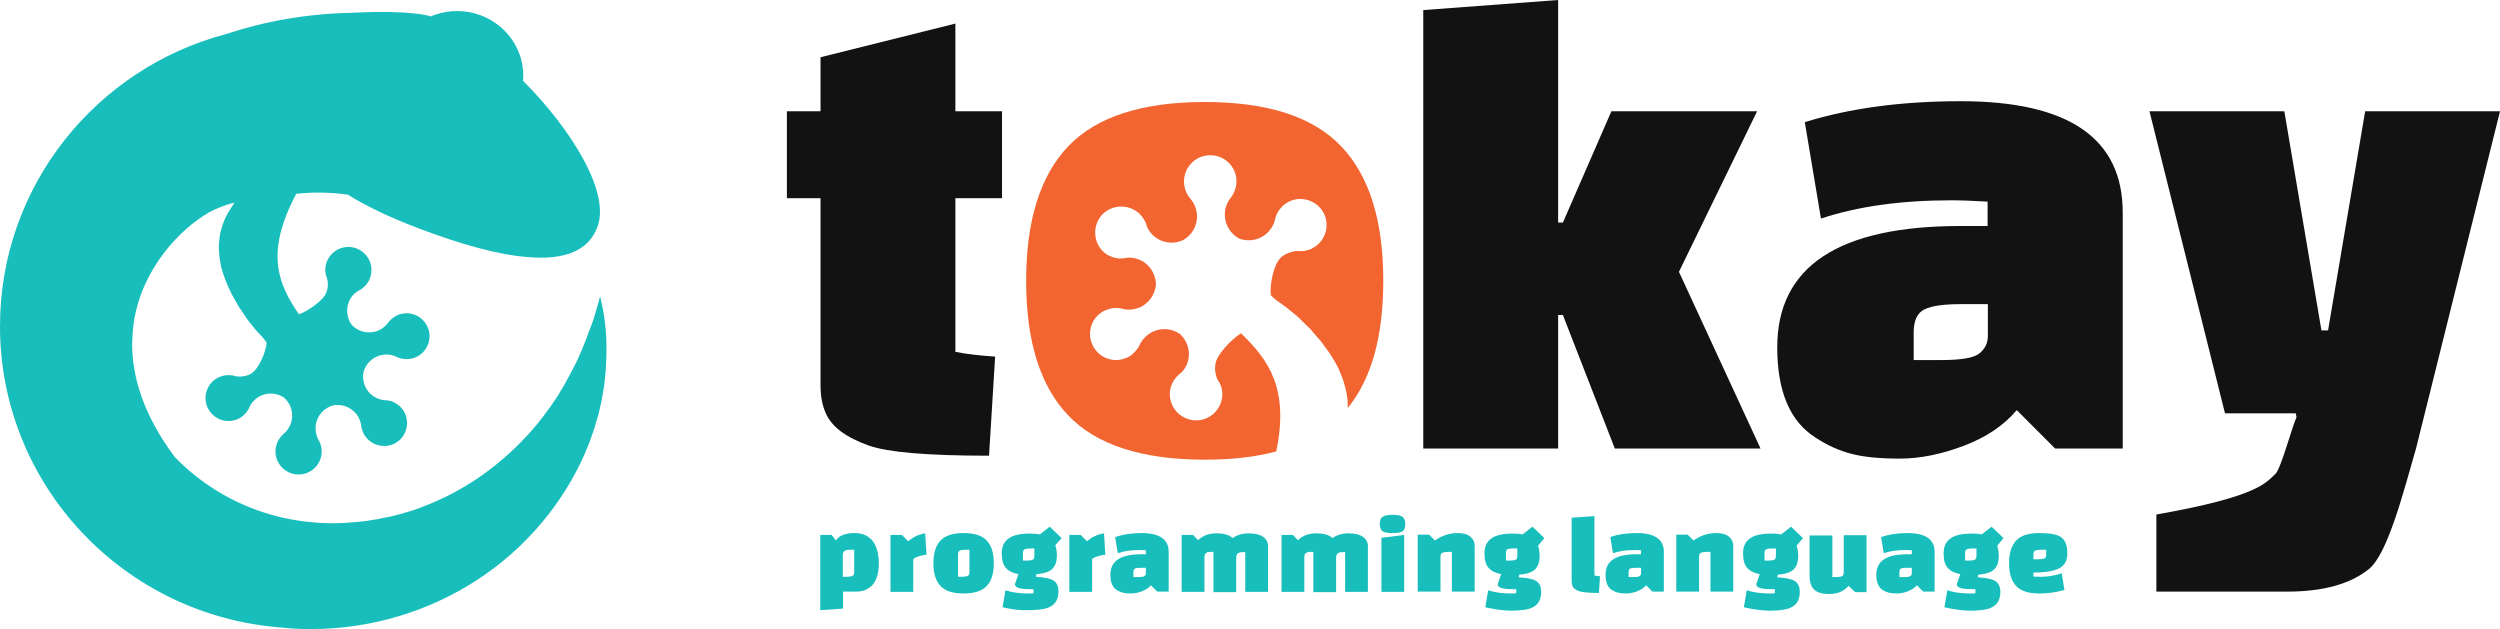<?xml version="1.0" encoding="UTF-8" standalone="no"?>
<svg
   version="1.1"
   id="Ebene_1"
   x="0px"
   y="0px"
   width="943.604"
   height="237.422"
   viewBox="0 0 943.604 237.422"
   xml:space="preserve"
   sodipodi:docname="full-landscape.svg"
   inkscape:version="1.1.2 (0a00cf5339, 2022-02-04, custom)"
   xmlns:inkscape="http://www.inkscape.org/namespaces/inkscape"
   xmlns:sodipodi="http://sodipodi.sourceforge.net/DTD/sodipodi-0.dtd"
   xmlns="http://www.w3.org/2000/svg"
   xmlns:svg="http://www.w3.org/2000/svg"
   xmlns:rdf="http://www.w3.org/1999/02/22-rdf-syntax-ns#"
   xmlns:cc="http://creativecommons.org/ns#"
   xmlns:dc="http://purl.org/dc/elements/1.1/"><defs
   id="defs59" /><sodipodi:namedview
   pagecolor="#ffffff"
   bordercolor="#666666"
   borderopacity="1"
   objecttolerance="10"
   gridtolerance="10"
   guidetolerance="10"
   inkscape:pageopacity="0"
   inkscape:pageshadow="2"
   inkscape:window-width="1920"
   inkscape:window-height="997"
   id="namedview57"
   showgrid="false"
   inkscape:zoom="0.95703125"
   inkscape:cx="614.92245"
   inkscape:cy="157.25714"
   inkscape:window-x="0"
   inkscape:window-y="0"
   inkscape:window-maximized="1"
   inkscape:current-layer="Ebene_1"
   fit-margin-top="0"
   fit-margin-left="0"
   fit-margin-right="0"
   fit-margin-bottom="0"
   inkscape:document-rotation="0"
   inkscape:pagecheckerboard="0" />
<style
   type="text/css"
   id="style2">
	.st0{fill:#17BEBB;}
	.st1{enable-background:new    ;}
	.st2{fill:#F26430;}
   .tkay{fill:#121212}
</style>
<path
   class="st0"
   d="m 228.746,126.288 c -0.077,-1.234 -0.154,-2.468 -0.308,-3.702 -0.154,-1.234 -0.308,-2.391 -0.463,-3.625 -0.154,-0.54 -0.231,-1.157 -0.308,-1.774 l -0.386,-1.774 c -0.231,-1.157 -0.463,-2.391 -0.771,-3.548 -1.311,4.704 -2.468,9.255 -4.242,13.265 -0.694,2.237 -1.62,4.319 -2.468,6.478 l -1.388,3.162 -0.694,1.542 c -0.231,0.54 -0.54,1.003 -0.771,1.542 l -1.542,3.008 -1.62,2.931 -0.771,1.465 -0.848,1.388 -1.697,2.854 -1.851,2.699 c -0.308,0.463 -0.617,0.925 -0.925,1.388 l -1.003,1.311 c -0.617,0.848 -1.234,1.774 -1.928,2.622 l -2.005,2.545 c -10.951,13.188 -24.448,23.291 -39.101,29.538 -3.625,1.542 -7.327,3.008 -11.106,4.01 -1.851,0.54 -3.779,1.003 -5.63,1.465 -0.925,0.154 -1.928,0.308 -2.854,0.54 l -1.388,0.308 -1.465,0.231 -2.854,0.463 -2.854,0.308 -1.465,0.154 -1.465,0.077 -2.854,0.231 -2.854,0.077 c -0.925,0 -1.928,0.077 -2.854,0 l -2.854,-0.077 c -0.925,-0.077 -1.851,-0.154 -2.776,-0.231 -14.885,-1.157 -29.075,-6.401 -41.029,-14.885 -4.088,-2.854 -7.867,-6.17 -11.337,-9.717 -11.954,-15.964 -16.35,-30.695 -16.119,-43.574 v 0 c 0.077,-2.622 0.308,-5.09 0.617,-7.481 3.162,-20.206 17.353,-35.014 28.613,-41.492 3.316,-1.697 6.555,-2.854 9.332,-3.548 0,0 0,0 0,0 -0.617,1.465 -3.085,3.856 -4.782,9.486 -0.231,0.771 -0.386,1.62 -0.617,2.468 -0.154,0.848 -0.231,1.697 -0.308,2.545 -0.231,1.697 -0.154,3.393 0,5.013 0.077,1.697 0.463,3.316 0.771,4.936 0.848,3.162 2.005,6.17 3.393,8.946 0.617,1.465 1.465,2.699 2.159,4.01 l 1.08,1.928 1.234,1.774 1.157,1.774 0.617,0.925 c 0.231,0.308 0.463,0.54 0.617,0.848 l 2.622,3.239 c 0.386,0.54 0.925,1.003 1.388,1.542 l 1.388,1.465 c 0.54,0.617 1.465,2.005 1.465,2.005 -0.154,3.239 -3.085,10.412 -6.247,11.877 -1.774,0.848 -3.702,1.08 -5.476,0.771 -0.386,-0.154 -0.771,-0.231 -1.08,-0.308 -1.003,-0.154 -2.082,-0.154 -3.162,0 -0.694,0.154 -1.465,0.386 -2.159,0.694 -4.319,2.082 -6.17,7.25 -4.088,11.568 2.082,4.319 7.25,6.17 11.568,4.088 0.694,-0.308 1.311,-0.771 1.851,-1.234 0.848,-0.694 1.465,-1.542 2.005,-2.468 0.154,-0.308 0.308,-0.694 0.463,-1.08 0.848,-1.62 2.237,-3.008 4.01,-3.856 2.854,-1.388 6.093,-1.08 8.638,0.463 2.468,2.005 3.779,5.244 3.162,8.561 -0.308,1.928 -1.311,3.625 -2.622,4.936 -0.308,0.231 -0.617,0.463 -0.848,0.771 -0.771,0.694 -1.388,1.62 -1.851,2.545 -0.308,0.694 -0.54,1.388 -0.694,2.159 -0.848,4.704 2.314,9.255 7.095,10.103 4.704,0.848 9.255,-2.314 10.103,-7.095 0.154,-0.771 0.154,-1.542 0.077,-2.237 -0.077,-1.08 -0.386,-2.082 -0.848,-3.008 -0.154,-0.308 -0.386,-0.694 -0.54,-1.003 -0.771,-1.62 -1.08,-3.548 -0.771,-5.476 0.617,-3.393 3.008,-6.016 6.093,-7.018 2.854,-0.694 5.938,0 8.252,2.159 1.465,1.311 2.314,3.085 2.699,4.859 0,0.386 0.077,0.771 0.154,1.157 0.231,1.003 0.617,2.005 1.157,2.931 0.386,0.617 0.848,1.234 1.465,1.774 3.548,3.239 9.023,3.085 12.263,-0.386 3.239,-3.548 3.085,-9.023 -0.386,-12.263 -0.54,-0.54 -1.157,-0.925 -1.851,-1.311 -0.925,-0.54 -1.928,-0.848 -3.008,-0.925 -0.386,-0.077 -0.771,-0.077 -1.157,-0.077 -1.851,-0.231 -3.548,-1.003 -5.013,-2.314 -2.391,-2.237 -3.239,-5.399 -2.699,-8.329 0.848,-3.008 3.239,-5.476 6.478,-6.324 1.928,-0.463 3.856,-0.308 5.553,0.386 0.308,0.154 0.694,0.386 1.003,0.463 1.003,0.386 2.005,0.617 3.085,0.617 0.771,0 1.465,-0.077 2.237,-0.231 4.627,-1.157 7.481,-5.861 6.324,-10.489 -1.157,-4.627 -5.861,-7.481 -10.489,-6.324 -0.771,0.154 -1.465,0.463 -2.082,0.848 -0.925,0.54 -1.774,1.157 -2.468,2.005 -0.231,0.308 -0.463,0.617 -0.694,0.925 -1.157,1.388 -2.776,2.468 -4.704,2.931 -3.316,0.771 -6.555,-0.308 -8.715,-2.622 -1.697,-2.391 -2.237,-5.63 -1.08,-8.561 0.694,-1.851 2.005,-3.316 3.548,-4.242 0.386,-0.154 0.694,-0.308 1.003,-0.54 0.848,-0.54 1.697,-1.311 2.314,-2.159 0.463,-0.617 0.848,-1.234 1.08,-1.928 1.774,-4.473 -0.386,-9.486 -4.859,-11.337 -4.473,-1.774 -9.486,0.386 -11.337,4.859 -0.308,0.694 -0.463,1.465 -0.54,2.159 -0.154,1.08 -0.077,2.159 0.231,3.162 0.077,0.386 0.231,0.771 0.386,1.08 0.463,1.774 0.386,3.702 -0.386,5.553 -1.08,2.699 -6.633,6.71 -10.257,8.021 -7.635,-11.26 -13.034,-22.828 -1.003,-45.502 6.17,-0.694 12.648,-0.617 19.435,0.308 6.478,4.01 14.113,7.712 22.597,11.106 13.651,5.399 28.535,10.334 41.261,12.031 4.01,0.54 7.789,0.771 11.26,0.617 9.023,-0.463 15.964,-3.625 18.895,-11.029 5.553,-12.802 -9.1,-36.865 -27.841,-55.683 1.003,-11.337 -6.478,-22.211 -18.201,-25.451 -5.784,-1.542 -11.646,-1.003 -16.659,1.157 C 158.564,4.82 147.227,4.048 133.037,4.82 116.07,5.128 100.028,7.982 85.375,12.84 36.248,25.797 0,70.22 0,123.126 c 0,60.233 47.045,109.514 106.584,113.756 0.694,0.077 1.465,0.154 2.159,0.231 1.388,0.154 2.854,0.154 4.242,0.231 0.771,0 1.465,0.077 2.159,0.077 h 2.159 c 22.443,0.077 44.577,-6.633 62.855,-18.587 18.278,-11.877 32.546,-28.998 40.798,-48.125 l 1.465,-3.625 c 0.463,-1.157 0.848,-2.391 1.311,-3.625 l 0.617,-1.851 c 0.154,-0.617 0.386,-1.234 0.54,-1.851 l 1.08,-3.702 0.848,-3.702 0.386,-1.851 0.308,-1.851 c 0.231,-1.311 0.463,-2.545 0.617,-3.779 l 0.386,-3.779 c 0,-0.617 0.077,-1.234 0.154,-1.851 l 0.077,-1.851 c 0.077,-1.234 0.154,-2.468 0.154,-3.702 v -3.702 c 0,-1.234 -0.077,-2.468 -0.154,-3.702 z"
   id="path4"
   style="mix-blend-mode:multiply;stroke-width:0.771" />
<g
   id="g109" class="tkay"><path
     d="M 297.004,74.8 V 42 h 12.7 V 21.6 l 50.9,-12.7 V 42 h 17.6 v 32.8 h -17.6 v 58 c 4.4,0.9 9.4,1.4 15,1.8 l -2.3,37.4 c -23.2,0 -38.3,-1.3 -45.3,-3.8 -8.7,-3.1 -14.1,-7.1 -16.3,-12.2 -1.4,-3.1 -2,-6.6 -2,-10.7 V 74.8 Z"
     id="path6"
     style="mix-blend-mode:multiply" /><path
     d="m 609.504,169.3 -19.6,-50.4 h -1.8 v 50.4 h -50.9 V 3.8 l 50.9,-3.8 v 84 h 1.8 l 18.3,-42 h 55 l -29.5,60.6 30.8,66.7 z"
     id="path8"
     style="mix-blend-mode:multiply" /><path
     d="m 740.104,38.2 c 40.7,0 61.1,14 61.1,42 v 89.1 h -25.5 l -14.5,-14.5 c -4.9,5.8 -11.6,10.3 -20.1,13.5 -8.5,3.2 -16.5,4.8 -24.1,4.8 -7.6,0 -13.6,-0.6 -18.2,-1.8 -4.6,-1.2 -9.1,-3.2 -13.5,-6.1 -9.7,-6.1 -14.5,-17.5 -14.5,-34.1 0,-30.5 23.1,-45.8 69.2,-45.8 h 10.2 v -9.2 c -5.4,-0.3 -9.9,-0.5 -13.5,-0.5 -19.2,0 -35.6,2.3 -49.4,6.9 l -6.1,-36.4 c 17.1,-5.3 36.7,-7.9 58.9,-7.9 z m -17.8,87.3 v 10.4 h 10.4 c 7.5,0 12.3,-0.8 14.4,-2.5 2.1,-1.7 3.2,-3.9 3.2,-6.6 v -12 h -10.4 c -6.1,0 -10.6,0.6 -13.4,1.9 -2.8,1.3 -4.2,4.2 -4.2,8.8 z"
     id="path10"
     style="mix-blend-mode:multiply" /><path
     d="m 839.804,156 -28.5,-114 h 50.9 l 14,82.7 h 2.5 l 14,-82.7 h 50.9 l -31.7,127.3 c -4.8,16.6 -10.7,39.8 -17.8,45.5 -7.1,5.7 -17.4,8.5 -30.8,8.5 h -49.4 v -28.1 -1 c 38.6,-6.8 41.3,-12 45,-15.4 2,-1.9 6.5,-18.6 7.9,-21.3 l -0.3,-1.5 z"
     id="path12"
     style="mix-blend-mode:multiply" /></g>
<g
   class="st1"
   id="g52"
   transform="translate(208.304,-460.2)"
   style="mix-blend-mode:multiply">
	<path
   class="st0"
   d="m 101.3,662.1 h 4.3 l 1.6,2.1 c 1.3,-1.9 3.6,-2.8 7,-2.8 1.7,0 3.3,0.3 4.5,1 1.2,0.7 2.2,1.6 2.9,2.7 1.2,2.1 1.8,4.7 1.8,7.7 0,3.6 -0.8,6.4 -2.4,8.2 -0.6,0.7 -1.5,1.3 -2.5,1.8 -1,0.5 -2.3,0.7 -3.7,0.7 h -4.9 v 6.4 l -8.6,0.6 z m 8.5,7.2 v 8.6 h 1.3 c 1,0 1.8,-0.1 2.3,-0.3 0.5,-0.2 0.7,-0.7 0.7,-1.5 v -8.4 h -1.3 c -0.6,0 -1.1,0 -1.5,0.1 -0.4,0.1 -0.7,0.2 -1,0.5 -0.3,0.2 -0.4,0.5 -0.5,1 z"
   id="path14" />
	<path
   class="st0"
   d="m 127.8,662.1 h 4.3 l 2.4,2.4 c 1.7,-1.5 3.8,-2.6 6.4,-3 l 0.5,8.1 c -0.7,0 -1.6,0.2 -2.7,0.5 -1.1,0.3 -1.9,0.7 -2.3,1.2 v 12.3 h -8.6 z"
   id="path16" />
	<path
   class="st0"
   d="m 146.7,681.4 c -1.8,-1.9 -2.7,-4.7 -2.7,-8.6 0,-3.9 0.9,-6.7 2.7,-8.6 1.8,-1.9 4.7,-2.8 8.7,-2.8 4,0 6.9,0.9 8.7,2.8 1.8,1.9 2.7,4.7 2.7,8.6 0,3.9 -0.9,6.7 -2.7,8.6 -1.8,1.9 -4.7,2.8 -8.7,2.8 -4,0 -6.9,-0.9 -8.7,-2.8 z m 6.6,-11.9 v 8.4 h 1.3 c 1,0 1.8,-0.1 2.3,-0.3 0.5,-0.2 0.7,-0.7 0.7,-1.5 v -8.4 h -1.3 c -1,0 -1.8,0.1 -2.3,0.3 -0.5,0.2 -0.7,0.7 -0.7,1.5 z"
   id="path18" />
	<path
   class="st0"
   d="m 170.1,689.4 1.1,-6.4 c 2.4,0.8 5.3,1.2 8.5,1.2 1,0 1.7,0 2.1,-0.1 v -1.5 c -2.5,0 -4.2,-0.1 -5,-0.3 -0.8,-0.2 -1.3,-0.4 -1.5,-0.6 -0.2,-0.2 -0.4,-0.4 -0.4,-0.5 0,-0.1 -0.1,-0.3 -0.1,-0.6 l 1.3,-3.7 c -2.1,-0.4 -3.6,-1.1 -4.7,-2.3 -1.1,-1.2 -1.6,-3 -1.6,-5.5 0,-2.5 0.8,-4.4 2.5,-5.6 1.7,-1.3 4.4,-1.9 8.2,-1.9 1.4,0 2.6,0.1 3.7,0.3 l 3.7,-2.9 4.5,4.3 -2.4,2.7 c 0.4,1 0.6,2.3 0.6,3.9 0,2.3 -0.6,3.9 -1.7,5 -1.1,1.1 -3.1,1.8 -6,2 l -0.2,1 c 3.1,0.2 5.3,0.6 6.6,1.4 1.3,0.8 1.9,2.2 1.9,4.2 0,3.5 -1.7,5.6 -5,6.4 -1.7,0.4 -3.9,0.6 -6.7,0.6 -3,0.1 -6.1,-0.3 -9.4,-1.1 z m 7.7,-20.4 v 2.8 h 1.3 c 1,0 1.8,-0.1 2.3,-0.3 0.5,-0.2 0.7,-0.7 0.7,-1.5 v -2.8 h -1.3 c -1,0 -1.8,0.1 -2.3,0.3 -0.5,0.2 -0.7,0.7 -0.7,1.5 z"
   id="path20" />
	<path
   class="st0"
   d="m 195.3,662.1 h 4.3 l 2.4,2.4 c 1.7,-1.5 3.8,-2.6 6.4,-3 l 0.5,8.1 c -0.7,0 -1.6,0.2 -2.7,0.5 -1.1,0.3 -1.9,0.7 -2.3,1.2 v 12.3 h -8.6 z"
   id="path22" />
	<path
   class="st0"
   d="m 222.5,661.4 c 6.9,0 10.3,2.4 10.3,7.1 v 15 h -4.3 l -2.4,-2.4 c -0.8,1 -2,1.7 -3.4,2.3 -1.4,0.5 -2.8,0.8 -4.1,0.8 -1.3,0 -2.3,-0.1 -3.1,-0.3 -0.8,-0.2 -1.5,-0.5 -2.3,-1 -1.6,-1 -2.4,-2.9 -2.4,-5.8 0,-5.2 3.9,-7.7 11.7,-7.7 h 1.7 v -1.5 c -0.9,-0.1 -1.7,-0.1 -2.3,-0.1 -3.2,0 -6,0.4 -8.3,1.2 l -1,-6.1 c 2.9,-1 6.2,-1.5 9.9,-1.5 z m -3,14.8 v 1.8 h 1.8 c 1.3,0 2.1,-0.1 2.4,-0.4 0.4,-0.3 0.5,-0.7 0.5,-1.1 v -2 h -1.8 c -1,0 -1.8,0.1 -2.3,0.3 -0.3,0.1 -0.6,0.6 -0.6,1.4 z"
   id="path24" />
	<path
   class="st0"
   d="m 249.7,668.5 h -0.6 c -0.7,0 -1.2,0 -1.5,0.1 -0.3,0.1 -0.6,0.2 -0.9,0.5 -0.3,0.3 -0.4,0.8 -0.4,1.4 v 13.1 h -8.6 v -21.5 h 4.3 l 1.9,2 c 1.7,-1.7 4,-2.6 6.9,-2.6 2.9,0 4.9,0.6 6.1,1.8 1.7,-1.2 3.8,-1.8 6.1,-1.8 2.3,0 4.1,0.4 5.4,1.3 1.3,0.9 1.9,2.1 1.9,3.6 v 17.2 h -8.6 v -15 h -0.6 c -0.6,0 -1.1,0 -1.4,0.1 -0.3,0.1 -0.7,0.2 -0.9,0.5 -0.3,0.3 -0.4,0.6 -0.5,1.2 v 13.3 h -8.6 z"
   id="path26" />
	<path
   class="st0"
   d="m 287.4,668.5 h -0.6 c -0.7,0 -1.2,0 -1.5,0.1 -0.3,0.1 -0.6,0.2 -0.9,0.5 -0.3,0.3 -0.4,0.8 -0.4,1.4 v 13.1 h -8.6 v -21.5 h 4.3 l 1.9,2 c 1.7,-1.7 4,-2.6 6.9,-2.6 2.9,0 4.9,0.6 6.1,1.8 1.7,-1.2 3.8,-1.8 6.1,-1.8 2.3,0 4.1,0.4 5.4,1.3 1.3,0.9 1.9,2.1 1.9,3.6 v 17.2 h -8.6 v -15 h -0.6 c -0.6,0 -1.1,0 -1.4,0.1 -0.3,0.1 -0.7,0.2 -0.9,0.5 -0.3,0.3 -0.4,0.6 -0.5,1.2 v 13.3 h -8.6 z"
   id="path28" />
	<path
   class="st0"
   d="m 313.5,660.7 c -0.6,-0.5 -1,-1.4 -1,-2.7 0,-1.3 0.3,-2.2 1,-2.7 0.7,-0.5 1.9,-0.8 3.8,-0.8 1.9,0 3.2,0.3 3.8,0.8 0.6,0.5 1,1.4 1,2.7 0,1.3 -0.3,2.2 -1,2.7 -0.6,0.5 -1.9,0.7 -3.8,0.7 -1.8,0 -3.1,-0.2 -3.8,-0.7 z m -0.4,22.9 v -20.4 l 8.6,-1.1 v 21.5 z"
   id="path30" />
	<path
   class="st0"
   d="m 331.2,662.1 2.1,2.1 c 2.7,-1.9 5.5,-2.8 8.6,-2.8 2,0 3.6,0.4 4.7,1.3 1.1,0.9 1.7,2.1 1.7,3.6 v 17.2 h -8.6 v -15 h -1.3 c -1,0 -1.7,0.1 -2.2,0.3 -0.5,0.2 -0.8,0.7 -0.8,1.3 v 13.4 h -8.6 V 662 h 4.4 z"
   id="path32" />
	<path
   class="st0"
   d="m 352.3,689.4 1.1,-6.4 c 2.4,0.8 5.3,1.2 8.5,1.2 1,0 1.7,0 2.1,-0.1 v -1.5 c -2.5,0 -4.2,-0.1 -5,-0.3 -0.8,-0.2 -1.3,-0.4 -1.5,-0.6 -0.2,-0.2 -0.4,-0.4 -0.4,-0.5 0,-0.1 -0.1,-0.3 -0.1,-0.6 l 1.3,-3.7 c -2.1,-0.4 -3.6,-1.1 -4.7,-2.3 -1.1,-1.2 -1.6,-3 -1.6,-5.5 0,-2.5 0.8,-4.4 2.5,-5.6 1.7,-1.3 4.4,-1.9 8.2,-1.9 1.4,0 2.6,0.1 3.7,0.3 l 3.7,-2.9 4.5,4.3 -2.4,2.9 c 0.4,1 0.6,2.3 0.6,3.9 0,2.3 -0.6,3.9 -1.7,5 -1.1,1.1 -3.1,1.8 -6,2 l -0.2,1 c 3.1,0.2 5.3,0.6 6.6,1.4 1.3,0.8 1.9,2.2 1.9,4.2 0,3.5 -1.7,5.6 -5,6.4 -1.7,0.4 -3.9,0.6 -6.7,0.6 -2.9,-0.1 -6,-0.5 -9.4,-1.3 z m 7.8,-20.4 v 2.8 h 1.3 c 1,0 1.8,-0.1 2.3,-0.3 0.5,-0.2 0.7,-0.7 0.7,-1.5 v -2.8 H 363 c -1,0 -1.8,0.1 -2.3,0.3 -0.5,0.2 -0.6,0.7 -0.6,1.5 z"
   id="path34" />
	<path
   class="st0"
   d="m 393.5,655 v 22.4 c 0.9,0.2 1.6,0.3 2.1,0.3 l -0.4,6.3 c -3.7,0 -6.1,-0.2 -7.3,-0.6 -1.5,-0.5 -2.4,-1.2 -2.7,-2.1 -0.2,-0.5 -0.3,-1.1 -0.3,-1.8 v -23.9 z"
   id="path36" />
	<path
   class="st0"
   d="m 409.4,661.4 c 6.9,0 10.3,2.4 10.3,7.1 v 15 h -4.3 l -2.4,-2.4 c -0.8,1 -2,1.7 -3.4,2.3 -1.4,0.5 -2.8,0.8 -4.1,0.8 -1.3,0 -2.3,-0.1 -3.1,-0.3 -0.8,-0.2 -1.5,-0.5 -2.3,-1 -1.6,-1 -2.4,-2.9 -2.4,-5.8 0,-5.2 3.9,-7.7 11.7,-7.7 h 1.7 v -1.5 c -0.9,-0.1 -1.7,-0.1 -2.3,-0.1 -3.2,0 -6,0.4 -8.3,1.2 l -1,-6.1 c 2.8,-1 6.1,-1.5 9.9,-1.5 z m -3,14.8 v 1.8 h 1.8 c 1.3,0 2.1,-0.1 2.4,-0.4 0.4,-0.3 0.5,-0.7 0.5,-1.1 v -2 h -1.8 c -1,0 -1.8,0.1 -2.3,0.3 -0.4,0.1 -0.6,0.6 -0.6,1.4 z"
   id="path38" />
	<path
   class="st0"
   d="m 428.8,662.1 2.1,2.1 c 2.7,-1.9 5.5,-2.8 8.6,-2.8 2,0 3.6,0.4 4.7,1.3 1.1,0.9 1.7,2.1 1.7,3.6 v 17.2 h -8.6 v -15 H 436 c -1,0 -1.7,0.1 -2.2,0.3 -0.5,0.2 -0.8,0.7 -0.8,1.3 v 13.4 h -8.6 V 662 h 4.4 z"
   id="path40" />
	<path
   class="st0"
   d="M 449.9,689.4 451,683 c 2.4,0.8 5.3,1.2 8.5,1.2 1,0 1.7,0 2.1,-0.1 v -1.5 c -2.5,0 -4.2,-0.1 -5,-0.3 -0.8,-0.2 -1.3,-0.4 -1.5,-0.6 -0.2,-0.2 -0.4,-0.4 -0.4,-0.5 0,-0.1 -0.1,-0.3 -0.1,-0.6 l 1.3,-3.7 c -2.1,-0.4 -3.6,-1.1 -4.7,-2.3 -1.1,-1.2 -1.6,-3 -1.6,-5.5 0,-2.5 0.8,-4.4 2.5,-5.6 1.7,-1.3 4.4,-1.9 8.2,-1.9 1.4,0 2.6,0.1 3.7,0.3 l 3.7,-2.9 4.5,4.3 -2.4,2.9 c 0.4,1 0.6,2.3 0.6,3.9 0,2.3 -0.6,3.9 -1.7,5 -1.1,1.1 -3.1,1.8 -6,2 l -0.2,1 c 3.1,0.2 5.3,0.6 6.6,1.4 1.3,0.8 1.9,2.2 1.9,4.2 0,3.5 -1.7,5.6 -5,6.4 -1.7,0.4 -3.9,0.6 -6.7,0.6 -2.9,-0.1 -6,-0.5 -9.4,-1.3 z m 7.8,-20.4 v 2.8 h 1.3 c 1,0 1.8,-0.1 2.3,-0.3 0.5,-0.2 0.7,-0.7 0.7,-1.5 v -2.8 h -1.3 c -1,0 -1.8,0.1 -2.3,0.3 -0.5,0.2 -0.7,0.7 -0.7,1.5 z"
   id="path42" />
	<path
   class="st0"
   d="M 483.3,662.1 V 678 h 1.3 c 1,0 1.8,-0.1 2.3,-0.3 0.5,-0.2 0.7,-0.7 0.7,-1.5 v -14 h 8.6 v 21.5 h -4.3 l -2.5,-2.4 c -1.7,2.1 -4.2,3.1 -7.3,3.1 -2.5,0 -4.4,-0.5 -5.6,-1.6 -1.2,-1.1 -1.8,-2.9 -1.8,-5.5 v -15 h 8.6 z"
   id="path44" />
	<path
   class="st0"
   d="m 511.6,661.4 c 6.9,0 10.3,2.4 10.3,7.1 v 15 h -4.3 l -2.4,-2.4 c -0.8,1 -2,1.7 -3.4,2.3 -1.4,0.5 -2.8,0.8 -4.1,0.8 -1.3,0 -2.3,-0.1 -3.1,-0.3 -0.8,-0.2 -1.5,-0.5 -2.3,-1 -1.6,-1 -2.4,-2.9 -2.4,-5.8 0,-5.2 3.9,-7.7 11.7,-7.7 h 1.7 v -1.5 c -0.9,-0.1 -1.7,-0.1 -2.3,-0.1 -3.2,0 -6,0.4 -8.3,1.2 l -1,-6.1 c 2.9,-1 6.2,-1.5 9.9,-1.5 z m -3,14.8 v 1.8 h 1.8 c 1.3,0 2.1,-0.1 2.4,-0.4 0.4,-0.3 0.5,-0.7 0.5,-1.1 v -2 h -1.8 c -1,0 -1.8,0.1 -2.3,0.3 -0.4,0.1 -0.6,0.6 -0.6,1.4 z"
   id="path46" />
	<path
   class="st0"
   d="m 525.6,689.4 1.1,-6.4 c 2.4,0.8 5.3,1.2 8.5,1.2 1,0 1.7,0 2.1,-0.1 v -1.5 c -2.5,0 -4.2,-0.1 -5,-0.3 -0.8,-0.2 -1.3,-0.4 -1.5,-0.6 -0.2,-0.2 -0.4,-0.4 -0.4,-0.5 0,-0.1 -0.1,-0.3 -0.1,-0.6 l 1.3,-3.7 c -2.1,-0.4 -3.6,-1.1 -4.7,-2.3 -1.1,-1.2 -1.6,-3 -1.6,-5.5 0,-2.5 0.8,-4.4 2.5,-5.6 1.7,-1.3 4.4,-1.9 8.2,-1.9 1.4,0 2.6,0.1 3.7,0.3 l 3.7,-2.9 4.5,4.3 -2.4,2.9 c 0.4,1 0.6,2.3 0.6,3.9 0,2.3 -0.6,3.9 -1.7,5 -1.1,1.1 -3.1,1.8 -6,2 l -0.2,1 c 3.1,0.2 5.3,0.6 6.6,1.4 1.3,0.8 1.9,2.2 1.9,4.2 0,3.5 -1.7,5.6 -5,6.4 -1.7,0.4 -3.9,0.6 -6.7,0.6 -2.9,-0.1 -6,-0.5 -9.4,-1.3 z m 7.8,-20.4 v 2.8 h 1.3 c 1,0 1.8,-0.1 2.3,-0.3 0.5,-0.2 0.7,-0.7 0.7,-1.5 v -2.8 h -1.3 c -1,0 -1.8,0.1 -2.3,0.3 -0.5,0.2 -0.7,0.7 -0.7,1.5 z"
   id="path48" />
	<path
   class="st0"
   d="m 559.2,676.3 v 1.5 c 0.9,0.1 1.7,0.1 2.6,0.1 2.7,0 5.4,-0.4 8.1,-1.3 l 1,6.3 c -3.2,0.9 -6.4,1.3 -9.5,1.3 -4,0 -6.9,-0.9 -8.7,-2.8 -1.8,-1.9 -2.7,-4.7 -2.7,-8.6 0,-3.9 0.9,-6.7 2.7,-8.6 1.8,-1.9 4.7,-2.8 8.7,-2.8 4,0 6.8,0.5 8.3,1.6 1.5,1.1 2.3,3.1 2.3,6.1 0,2.5 -0.9,4.3 -2.7,5.4 -2,1.2 -5.3,1.8 -10.1,1.8 z m 0,-6.8 v 1.8 h 1.8 c 1,0 1.8,-0.1 2.3,-0.3 0.5,-0.2 0.7,-0.7 0.7,-1.5 v -1.8 h -1.8 c -1,0 -1.8,0.1 -2.3,0.3 -0.5,0.2 -0.7,0.7 -0.7,1.5 z"
   id="path50" />
</g>
<path
   class="st2"
   d="m 468.404,125.8 c -3.7,2.3 -9,8 -9.6,11.3 -0.4,2.2 -0.1,4.4 0.8,6.3 0.2,0.3 0.5,0.7 0.7,1.1 0.6,1 0.9,2.2 1,3.5 0.1,0.8 0.1,1.7 -0.1,2.5 -1,5.4 -6.1,9 -11.5,8 -5.4,-1 -9,-6.1 -8,-11.5 0.1,-0.8 0.4,-1.6 0.8,-2.4 0.5,-1.1 1.3,-2.1 2.1,-2.9 0.3,-0.3 0.6,-0.6 1,-0.8 1.5,-1.4 2.6,-3.3 3,-5.5 0.6,-3.5 -0.7,-7 -3.2,-9.3 -2.9,-2.1 -6.8,-2.5 -10.3,-0.9 -2,1 -3.6,2.5 -4.6,4.3 -0.2,0.4 -0.4,0.8 -0.6,1.2 -0.6,1.1 -1.4,2 -2.3,2.8 -0.6,0.6 -1.3,1.1 -2.1,1.4 -4.9,2.4 -10.8,0.3 -13.1,-4.6 -2.4,-4.9 -0.3,-10.8 4.6,-13.1 0.8,-0.3 1.6,-0.6 2.4,-0.8 1.2,-0.2 2.4,-0.2 3.6,0 0.4,0 0.8,0.2 1.2,0.3 2.1,0.4 4.2,0.1 6.3,-0.8 3.4,-1.7 5.5,-5 5.8,-8.5 -0.1,-3.4 -1.7,-6.7 -4.9,-8.7 -1.9,-1.1 -4,-1.6 -6.1,-1.4 -0.4,0.1 -0.9,0.2 -1.3,0.2 -1.2,0.2 -2.4,0 -3.6,-0.3 -0.9,-0.3 -1.6,-0.6 -2.4,-1 -4.6,-2.8 -6,-8.9 -3.2,-13.6 2.8,-4.6 8.9,-6 13.6,-3.2 0.8,0.5 1.5,1 2,1.6 0.8,0.9 1.5,1.9 2,3 0.2,0.4 0.3,0.8 0.4,1.3 0.8,1.9 2.2,3.7 4.1,4.8 3.1,1.9 6.7,1.9 9.7,0.5 3.2,-1.8 5.3,-5.3 5.2,-9.2 -0.1,-2.2 -0.9,-4.3 -2.1,-5.9 -0.2,-0.3 -0.6,-0.7 -0.8,-1 -0.7,-0.9 -1.3,-2 -1.6,-3.2 -0.2,-0.8 -0.4,-1.6 -0.4,-2.5 -0.2,-5.5 4.2,-10.1 9.6,-10.2 5.5,-0.2 10.1,4.2 10.2,9.6 0,0.9 -0.1,1.7 -0.3,2.6 -0.3,1.1 -0.8,2.3 -1.5,3.3 -0.2,0.4 -0.5,0.7 -0.8,1.1 -1.2,1.8 -1.9,3.9 -1.8,6.1 0.1,3.8 2.3,7.1 5.5,8.8 3.2,1.1 6.9,0.7 9.7,-1.5 1.8,-1.4 3,-3.2 3.6,-5.2 0.1,-0.5 0.2,-0.9 0.3,-1.3 0.4,-1.2 0.9,-2.2 1.7,-3.2 0.5,-0.6 1.1,-1.3 1.8,-1.8 4.3,-3.3 10.5,-2.4 13.8,1.9 3.3,4.3 2.4,10.5 -1.9,13.8 -0.7,0.5 -1.5,0.9 -2.2,1.3 -1.2,0.4 -2.4,0.7 -3.5,0.7 -0.4,0 -0.8,0 -1.3,-0.1 -2,0.1 -4.1,0.8 -5.9,2.1 -3.2,2.4 -4.8,11 -4.2,14.7 0,0 1.4,1.3 2.1,1.9 l 1.9,1.3 c 0.6,0.5 1.3,0.9 1.9,1.4 l 3.7,3 c 0.2,0.3 0.6,0.5 0.9,0.8 l 0.9,0.9 1.7,1.7 1.8,1.7 1.6,1.9 c 1.1,1.3 2.3,2.5 3.3,4 2.2,2.8 4.2,5.9 5.8,9.2 0.7,1.7 1.5,3.5 2,5.3 0.5,1.8 1,3.6 1.2,5.6 0.1,1 0.2,1.9 0.2,2.9 0,0.3 0,0.6 0,0.9 9,-11.1 13.4,-27.1 13.4,-48 0,-22.8 -5.3,-39.7 -15.9,-50.8 -10.6,-11.1 -27.7,-16.7 -51.5,-16.7 -23.7,0 -40.9,5.6 -51.5,16.7 -10.6,11.1 -15.9,28.1 -15.9,50.8 0,22.8 5.3,39.7 15.9,50.8 10.6,11.1 27.8,16.7 51.5,16.7 10.2,0 19.2,-1 27,-3.1 5,-24 -3.1,-34.7 -13.3,-44.6 z"
   id="path54"
   style="mix-blend-mode:multiply" />
</svg>
